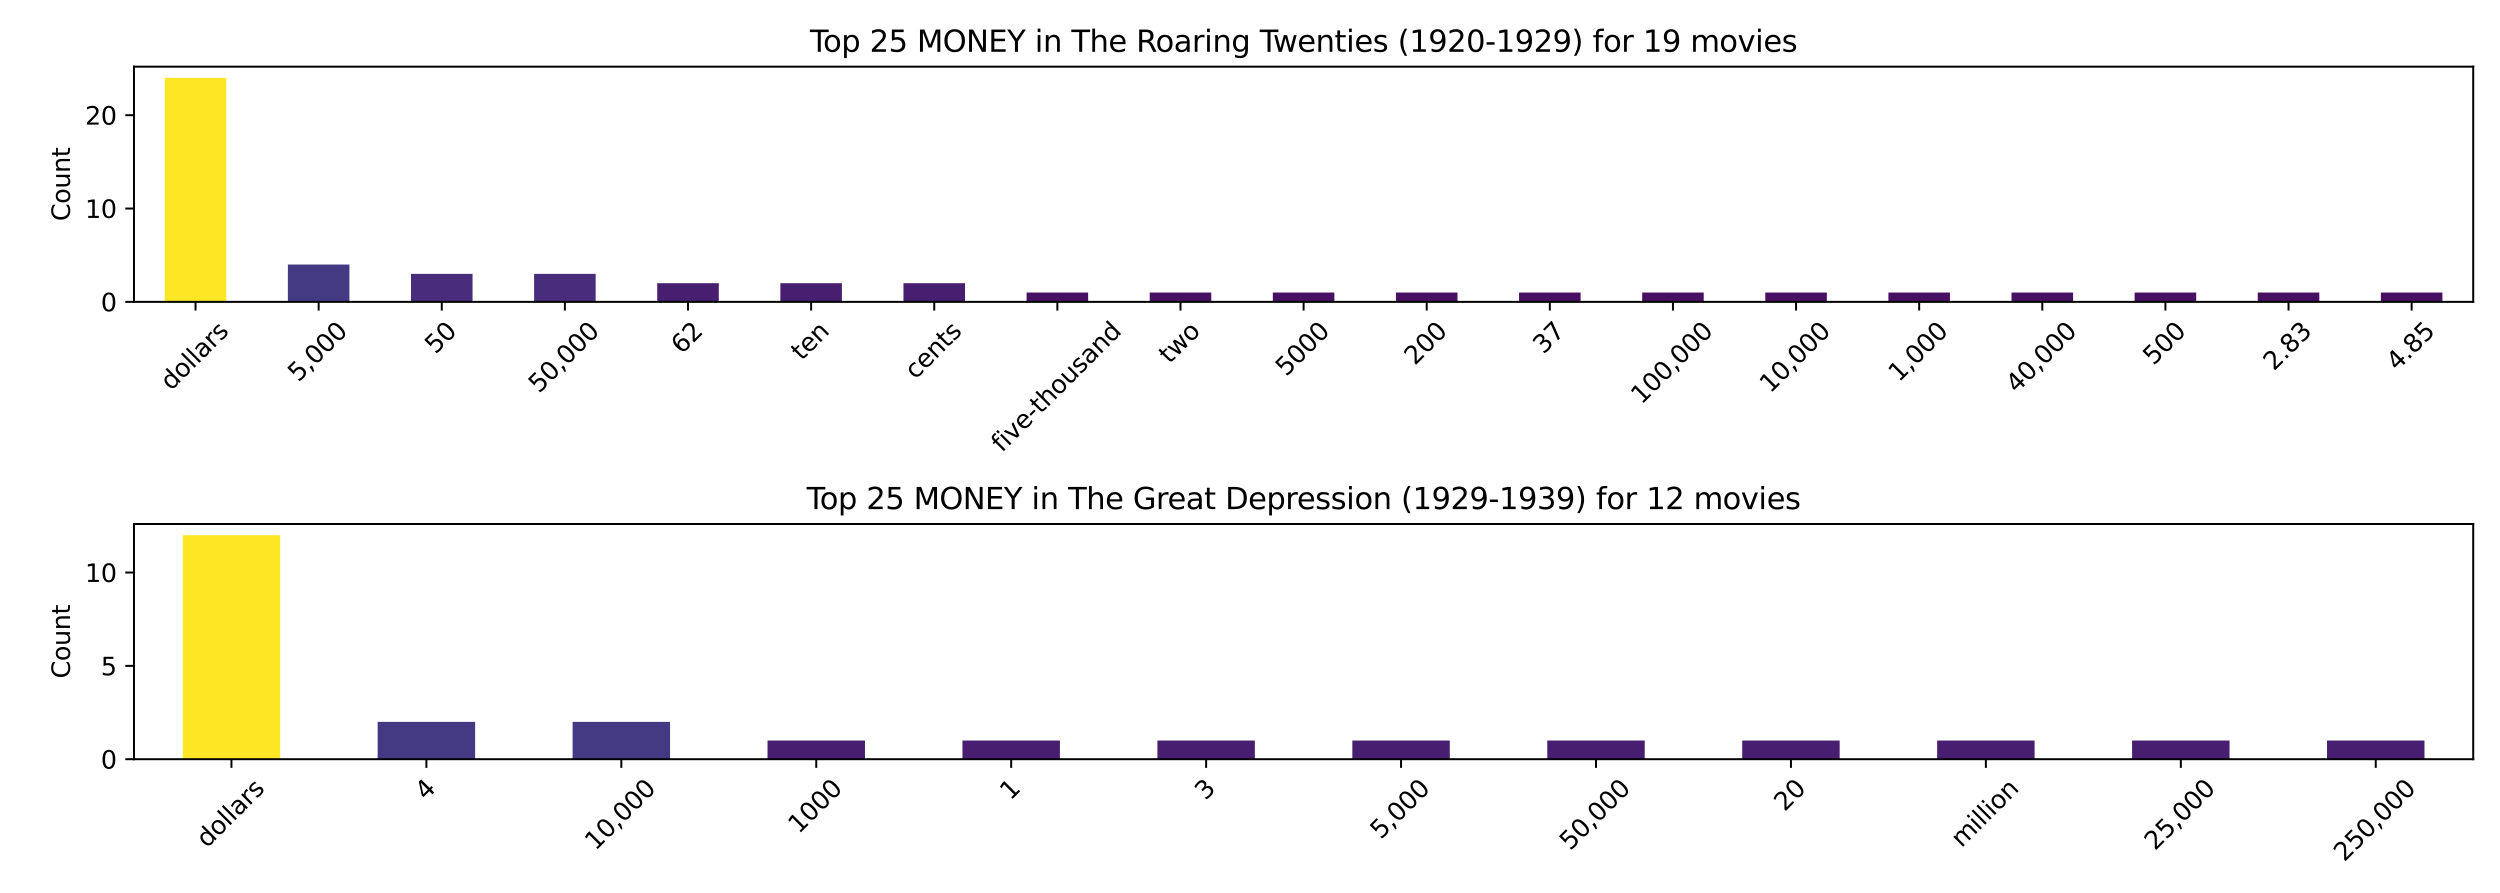 <?xml version="1.0" encoding="utf-8" standalone="no"?>
<!DOCTYPE svg PUBLIC "-//W3C//DTD SVG 1.1//EN"
  "http://www.w3.org/Graphics/SVG/1.1/DTD/svg11.dtd">
<svg xmlns:xlink="http://www.w3.org/1999/xlink" width="1008pt" height="360pt" viewBox="0 0 1008 360" xmlns="http://www.w3.org/2000/svg" version="1.1">
 <defs>
  <style type="text/css">*{stroke-linejoin: round; stroke-linecap: butt}</style>
 </defs>
 <g id="figure_1">
  <g id="patch_1">
   <path d="M 0 360 
L 1008 360 
L 1008 0 
L 0 0 
z
" style="fill: #ffffff"/>
  </g>
  <g id="axes_1">
   <g id="patch_2">
    <path d="M 54.02 121.716 
L 997.2 121.716 
L 997.2 26.88 
L 54.02 26.88 
z
" style="fill: #ffffff"/>
   </g>
   <g id="patch_3">
    <path d="M 66.43 121.716 
L 91.251 121.716 
L 91.251 31.396 
L 66.43 31.396 
z
" clip-path="url(#p1cca644eaa)" style="fill: #fde725"/>
   </g>
   <g id="patch_4">
    <path d="M 116.071 121.716 
L 140.892 121.716 
L 140.892 106.663 
L 116.071 106.663 
z
" clip-path="url(#p1cca644eaa)" style="fill: #443983"/>
   </g>
   <g id="patch_5">
    <path d="M 165.712 121.716 
L 190.533 121.716 
L 190.533 110.426 
L 165.712 110.426 
z
" clip-path="url(#p1cca644eaa)" style="fill: #472d7b"/>
   </g>
   <g id="patch_6">
    <path d="M 215.353 121.716 
L 240.174 121.716 
L 240.174 110.426 
L 215.353 110.426 
z
" clip-path="url(#p1cca644eaa)" style="fill: #472d7b"/>
   </g>
   <g id="patch_7">
    <path d="M 264.994 121.716 
L 289.815 121.716 
L 289.815 114.189 
L 264.994 114.189 
z
" clip-path="url(#p1cca644eaa)" style="fill: #481f70"/>
   </g>
   <g id="patch_8">
    <path d="M 314.636 121.716 
L 339.456 121.716 
L 339.456 114.189 
L 314.636 114.189 
z
" clip-path="url(#p1cca644eaa)" style="fill: #481f70"/>
   </g>
   <g id="patch_9">
    <path d="M 364.277 121.716 
L 389.097 121.716 
L 389.097 114.189 
L 364.277 114.189 
z
" clip-path="url(#p1cca644eaa)" style="fill: #481f70"/>
   </g>
   <g id="patch_10">
    <path d="M 413.918 121.716 
L 438.738 121.716 
L 438.738 117.953 
L 413.918 117.953 
z
" clip-path="url(#p1cca644eaa)" style="fill: #471063"/>
   </g>
   <g id="patch_11">
    <path d="M 463.559 121.716 
L 488.379 121.716 
L 488.379 117.953 
L 463.559 117.953 
z
" clip-path="url(#p1cca644eaa)" style="fill: #471063"/>
   </g>
   <g id="patch_12">
    <path d="M 513.2 121.716 
L 538.02 121.716 
L 538.02 117.953 
L 513.2 117.953 
z
" clip-path="url(#p1cca644eaa)" style="fill: #471063"/>
   </g>
   <g id="patch_13">
    <path d="M 562.841 121.716 
L 587.661 121.716 
L 587.661 117.953 
L 562.841 117.953 
z
" clip-path="url(#p1cca644eaa)" style="fill: #471063"/>
   </g>
   <g id="patch_14">
    <path d="M 612.482 121.716 
L 637.302 121.716 
L 637.302 117.953 
L 612.482 117.953 
z
" clip-path="url(#p1cca644eaa)" style="fill: #471063"/>
   </g>
   <g id="patch_15">
    <path d="M 662.123 121.716 
L 686.943 121.716 
L 686.943 117.953 
L 662.123 117.953 
z
" clip-path="url(#p1cca644eaa)" style="fill: #471063"/>
   </g>
   <g id="patch_16">
    <path d="M 711.764 121.716 
L 736.584 121.716 
L 736.584 117.953 
L 711.764 117.953 
z
" clip-path="url(#p1cca644eaa)" style="fill: #471063"/>
   </g>
   <g id="patch_17">
    <path d="M 761.405 121.716 
L 786.226 121.716 
L 786.226 117.953 
L 761.405 117.953 
z
" clip-path="url(#p1cca644eaa)" style="fill: #471063"/>
   </g>
   <g id="patch_18">
    <path d="M 811.046 121.716 
L 835.867 121.716 
L 835.867 117.953 
L 811.046 117.953 
z
" clip-path="url(#p1cca644eaa)" style="fill: #471063"/>
   </g>
   <g id="patch_19">
    <path d="M 860.687 121.716 
L 885.508 121.716 
L 885.508 117.953 
L 860.687 117.953 
z
" clip-path="url(#p1cca644eaa)" style="fill: #471063"/>
   </g>
   <g id="patch_20">
    <path d="M 910.328 121.716 
L 935.149 121.716 
L 935.149 117.953 
L 910.328 117.953 
z
" clip-path="url(#p1cca644eaa)" style="fill: #471063"/>
   </g>
   <g id="patch_21">
    <path d="M 959.969 121.716 
L 984.79 121.716 
L 984.79 117.953 
L 959.969 117.953 
z
" clip-path="url(#p1cca644eaa)" style="fill: #471063"/>
   </g>
   <g id="matplotlib.axis_1">
    <g id="xtick_1">
     <g id="line2d_1">
      <defs>
       <path id="m87bb6efc1b" d="M 0 0 
L 0 3.5 
" style="stroke: #000000; stroke-width: 0.8"/>
      </defs>
      <g>
       <use xlink:href="#m87bb6efc1b" x="78.841" y="121.716" style="stroke: #000000; stroke-width: 0.8"/>
      </g>
     </g>
     <g id="text_1">
      <!-- dollars -->
      <g transform="translate(68.958 157.757) rotate(-45) scale(0.1 -0.1)">
       <defs>
        <path id="DejaVuSans-64" d="M 2906 2969 
L 2906 4863 
L 3481 4863 
L 3481 0 
L 2906 0 
L 2906 525 
Q 2725 213 2448 61 
Q 2172 -91 1784 -91 
Q 1150 -91 751 415 
Q 353 922 353 1747 
Q 353 2572 751 3078 
Q 1150 3584 1784 3584 
Q 2172 3584 2448 3432 
Q 2725 3281 2906 2969 
z
M 947 1747 
Q 947 1113 1208 752 
Q 1469 391 1925 391 
Q 2381 391 2643 752 
Q 2906 1113 2906 1747 
Q 2906 2381 2643 2742 
Q 2381 3103 1925 3103 
Q 1469 3103 1208 2742 
Q 947 2381 947 1747 
z
" transform="scale(0.016)"/>
        <path id="DejaVuSans-6f" d="M 1959 3097 
Q 1497 3097 1228 2736 
Q 959 2375 959 1747 
Q 959 1119 1226 758 
Q 1494 397 1959 397 
Q 2419 397 2687 759 
Q 2956 1122 2956 1747 
Q 2956 2369 2687 2733 
Q 2419 3097 1959 3097 
z
M 1959 3584 
Q 2709 3584 3137 3096 
Q 3566 2609 3566 1747 
Q 3566 888 3137 398 
Q 2709 -91 1959 -91 
Q 1206 -91 779 398 
Q 353 888 353 1747 
Q 353 2609 779 3096 
Q 1206 3584 1959 3584 
z
" transform="scale(0.016)"/>
        <path id="DejaVuSans-6c" d="M 603 4863 
L 1178 4863 
L 1178 0 
L 603 0 
L 603 4863 
z
" transform="scale(0.016)"/>
        <path id="DejaVuSans-61" d="M 2194 1759 
Q 1497 1759 1228 1600 
Q 959 1441 959 1056 
Q 959 750 1161 570 
Q 1363 391 1709 391 
Q 2188 391 2477 730 
Q 2766 1069 2766 1631 
L 2766 1759 
L 2194 1759 
z
M 3341 1997 
L 3341 0 
L 2766 0 
L 2766 531 
Q 2569 213 2275 61 
Q 1981 -91 1556 -91 
Q 1019 -91 701 211 
Q 384 513 384 1019 
Q 384 1609 779 1909 
Q 1175 2209 1959 2209 
L 2766 2209 
L 2766 2266 
Q 2766 2663 2505 2880 
Q 2244 3097 1772 3097 
Q 1472 3097 1187 3025 
Q 903 2953 641 2809 
L 641 3341 
Q 956 3463 1253 3523 
Q 1550 3584 1831 3584 
Q 2591 3584 2966 3190 
Q 3341 2797 3341 1997 
z
" transform="scale(0.016)"/>
        <path id="DejaVuSans-72" d="M 2631 2963 
Q 2534 3019 2420 3045 
Q 2306 3072 2169 3072 
Q 1681 3072 1420 2755 
Q 1159 2438 1159 1844 
L 1159 0 
L 581 0 
L 581 3500 
L 1159 3500 
L 1159 2956 
Q 1341 3275 1631 3429 
Q 1922 3584 2338 3584 
Q 2397 3584 2469 3576 
Q 2541 3569 2628 3553 
L 2631 2963 
z
" transform="scale(0.016)"/>
        <path id="DejaVuSans-73" d="M 2834 3397 
L 2834 2853 
Q 2591 2978 2328 3040 
Q 2066 3103 1784 3103 
Q 1356 3103 1142 2972 
Q 928 2841 928 2578 
Q 928 2378 1081 2264 
Q 1234 2150 1697 2047 
L 1894 2003 
Q 2506 1872 2764 1633 
Q 3022 1394 3022 966 
Q 3022 478 2636 193 
Q 2250 -91 1575 -91 
Q 1294 -91 989 -36 
Q 684 19 347 128 
L 347 722 
Q 666 556 975 473 
Q 1284 391 1588 391 
Q 1994 391 2212 530 
Q 2431 669 2431 922 
Q 2431 1156 2273 1281 
Q 2116 1406 1581 1522 
L 1381 1569 
Q 847 1681 609 1914 
Q 372 2147 372 2553 
Q 372 3047 722 3315 
Q 1072 3584 1716 3584 
Q 2034 3584 2315 3537 
Q 2597 3491 2834 3397 
z
" transform="scale(0.016)"/>
       </defs>
       <use xlink:href="#DejaVuSans-64"/>
       <use xlink:href="#DejaVuSans-6f" x="63.477"/>
       <use xlink:href="#DejaVuSans-6c" x="124.658"/>
       <use xlink:href="#DejaVuSans-6c" x="152.441"/>
       <use xlink:href="#DejaVuSans-61" x="180.225"/>
       <use xlink:href="#DejaVuSans-72" x="241.504"/>
       <use xlink:href="#DejaVuSans-73" x="282.617"/>
      </g>
     </g>
    </g>
    <g id="xtick_2">
     <g id="line2d_2">
      <g>
       <use xlink:href="#m87bb6efc1b" x="128.482" y="121.716" style="stroke: #000000; stroke-width: 0.8"/>
      </g>
     </g>
     <g id="text_2">
      <!-- 5,000 -->
      <g transform="translate(120.311 154.332) rotate(-45) scale(0.1 -0.1)">
       <defs>
        <path id="DejaVuSans-35" d="M 691 4666 
L 3169 4666 
L 3169 4134 
L 1269 4134 
L 1269 2991 
Q 1406 3038 1543 3061 
Q 1681 3084 1819 3084 
Q 2600 3084 3056 2656 
Q 3513 2228 3513 1497 
Q 3513 744 3044 326 
Q 2575 -91 1722 -91 
Q 1428 -91 1123 -41 
Q 819 9 494 109 
L 494 744 
Q 775 591 1075 516 
Q 1375 441 1709 441 
Q 2250 441 2565 725 
Q 2881 1009 2881 1497 
Q 2881 1984 2565 2268 
Q 2250 2553 1709 2553 
Q 1456 2553 1204 2497 
Q 953 2441 691 2322 
L 691 4666 
z
" transform="scale(0.016)"/>
        <path id="DejaVuSans-2c" d="M 750 794 
L 1409 794 
L 1409 256 
L 897 -744 
L 494 -744 
L 750 256 
L 750 794 
z
" transform="scale(0.016)"/>
        <path id="DejaVuSans-30" d="M 2034 4250 
Q 1547 4250 1301 3770 
Q 1056 3291 1056 2328 
Q 1056 1369 1301 889 
Q 1547 409 2034 409 
Q 2525 409 2770 889 
Q 3016 1369 3016 2328 
Q 3016 3291 2770 3770 
Q 2525 4250 2034 4250 
z
M 2034 4750 
Q 2819 4750 3233 4129 
Q 3647 3509 3647 2328 
Q 3647 1150 3233 529 
Q 2819 -91 2034 -91 
Q 1250 -91 836 529 
Q 422 1150 422 2328 
Q 422 3509 836 4129 
Q 1250 4750 2034 4750 
z
" transform="scale(0.016)"/>
       </defs>
       <use xlink:href="#DejaVuSans-35"/>
       <use xlink:href="#DejaVuSans-2c" x="63.623"/>
       <use xlink:href="#DejaVuSans-30" x="95.41"/>
       <use xlink:href="#DejaVuSans-30" x="159.033"/>
       <use xlink:href="#DejaVuSans-30" x="222.656"/>
      </g>
     </g>
    </g>
    <g id="xtick_3">
     <g id="line2d_3">
      <g>
       <use xlink:href="#m87bb6efc1b" x="178.123" y="121.716" style="stroke: #000000; stroke-width: 0.8"/>
      </g>
     </g>
     <g id="text_3">
      <!-- 50 -->
      <g transform="translate(175.575 143.087) rotate(-45) scale(0.1 -0.1)">
       <use xlink:href="#DejaVuSans-35"/>
       <use xlink:href="#DejaVuSans-30" x="63.623"/>
      </g>
     </g>
    </g>
    <g id="xtick_4">
     <g id="line2d_4">
      <g>
       <use xlink:href="#m87bb6efc1b" x="227.764" y="121.716" style="stroke: #000000; stroke-width: 0.8"/>
      </g>
     </g>
     <g id="text_4">
      <!-- 50,000 -->
      <g transform="translate(217.344 158.831) rotate(-45) scale(0.1 -0.1)">
       <use xlink:href="#DejaVuSans-35"/>
       <use xlink:href="#DejaVuSans-30" x="63.623"/>
       <use xlink:href="#DejaVuSans-2c" x="127.246"/>
       <use xlink:href="#DejaVuSans-30" x="159.033"/>
       <use xlink:href="#DejaVuSans-30" x="222.656"/>
       <use xlink:href="#DejaVuSans-30" x="286.279"/>
      </g>
     </g>
    </g>
    <g id="xtick_5">
     <g id="line2d_5">
      <g>
       <use xlink:href="#m87bb6efc1b" x="277.405" y="121.716" style="stroke: #000000; stroke-width: 0.8"/>
      </g>
     </g>
     <g id="text_5">
      <!-- 62 -->
      <g transform="translate(274.857 143.087) rotate(-45) scale(0.1 -0.1)">
       <defs>
        <path id="DejaVuSans-36" d="M 2113 2584 
Q 1688 2584 1439 2293 
Q 1191 2003 1191 1497 
Q 1191 994 1439 701 
Q 1688 409 2113 409 
Q 2538 409 2786 701 
Q 3034 994 3034 1497 
Q 3034 2003 2786 2293 
Q 2538 2584 2113 2584 
z
M 3366 4563 
L 3366 3988 
Q 3128 4100 2886 4159 
Q 2644 4219 2406 4219 
Q 1781 4219 1451 3797 
Q 1122 3375 1075 2522 
Q 1259 2794 1537 2939 
Q 1816 3084 2150 3084 
Q 2853 3084 3261 2657 
Q 3669 2231 3669 1497 
Q 3669 778 3244 343 
Q 2819 -91 2113 -91 
Q 1303 -91 875 529 
Q 447 1150 447 2328 
Q 447 3434 972 4092 
Q 1497 4750 2381 4750 
Q 2619 4750 2861 4703 
Q 3103 4656 3366 4563 
z
" transform="scale(0.016)"/>
        <path id="DejaVuSans-32" d="M 1228 531 
L 3431 531 
L 3431 0 
L 469 0 
L 469 531 
Q 828 903 1448 1529 
Q 2069 2156 2228 2338 
Q 2531 2678 2651 2914 
Q 2772 3150 2772 3378 
Q 2772 3750 2511 3984 
Q 2250 4219 1831 4219 
Q 1534 4219 1204 4116 
Q 875 4013 500 3803 
L 500 4441 
Q 881 4594 1212 4672 
Q 1544 4750 1819 4750 
Q 2544 4750 2975 4387 
Q 3406 4025 3406 3419 
Q 3406 3131 3298 2873 
Q 3191 2616 2906 2266 
Q 2828 2175 2409 1742 
Q 1991 1309 1228 531 
z
" transform="scale(0.016)"/>
       </defs>
       <use xlink:href="#DejaVuSans-36"/>
       <use xlink:href="#DejaVuSans-32" x="63.623"/>
      </g>
     </g>
    </g>
    <g id="xtick_6">
     <g id="line2d_6">
      <g>
       <use xlink:href="#m87bb6efc1b" x="327.046" y="121.716" style="stroke: #000000; stroke-width: 0.8"/>
      </g>
     </g>
     <g id="text_6">
      <!-- ten -->
      <g transform="translate(323.195 145.693) rotate(-45) scale(0.1 -0.1)">
       <defs>
        <path id="DejaVuSans-74" d="M 1172 4494 
L 1172 3500 
L 2356 3500 
L 2356 3053 
L 1172 3053 
L 1172 1153 
Q 1172 725 1289 603 
Q 1406 481 1766 481 
L 2356 481 
L 2356 0 
L 1766 0 
Q 1100 0 847 248 
Q 594 497 594 1153 
L 594 3053 
L 172 3053 
L 172 3500 
L 594 3500 
L 594 4494 
L 1172 4494 
z
" transform="scale(0.016)"/>
        <path id="DejaVuSans-65" d="M 3597 1894 
L 3597 1613 
L 953 1613 
Q 991 1019 1311 708 
Q 1631 397 2203 397 
Q 2534 397 2845 478 
Q 3156 559 3463 722 
L 3463 178 
Q 3153 47 2828 -22 
Q 2503 -91 2169 -91 
Q 1331 -91 842 396 
Q 353 884 353 1716 
Q 353 2575 817 3079 
Q 1281 3584 2069 3584 
Q 2775 3584 3186 3129 
Q 3597 2675 3597 1894 
z
M 3022 2063 
Q 3016 2534 2758 2815 
Q 2500 3097 2075 3097 
Q 1594 3097 1305 2825 
Q 1016 2553 972 2059 
L 3022 2063 
z
" transform="scale(0.016)"/>
        <path id="DejaVuSans-6e" d="M 3513 2113 
L 3513 0 
L 2938 0 
L 2938 2094 
Q 2938 2591 2744 2837 
Q 2550 3084 2163 3084 
Q 1697 3084 1428 2787 
Q 1159 2491 1159 1978 
L 1159 0 
L 581 0 
L 581 3500 
L 1159 3500 
L 1159 2956 
Q 1366 3272 1645 3428 
Q 1925 3584 2291 3584 
Q 2894 3584 3203 3211 
Q 3513 2838 3513 2113 
z
" transform="scale(0.016)"/>
       </defs>
       <use xlink:href="#DejaVuSans-74"/>
       <use xlink:href="#DejaVuSans-65" x="39.209"/>
       <use xlink:href="#DejaVuSans-6e" x="100.732"/>
      </g>
     </g>
    </g>
    <g id="xtick_7">
     <g id="line2d_7">
      <g>
       <use xlink:href="#m87bb6efc1b" x="376.687" y="121.716" style="stroke: #000000; stroke-width: 0.8"/>
      </g>
     </g>
     <g id="text_7">
      <!-- cents -->
      <g transform="translate(369.05 153.265) rotate(-45) scale(0.1 -0.1)">
       <defs>
        <path id="DejaVuSans-63" d="M 3122 3366 
L 3122 2828 
Q 2878 2963 2633 3030 
Q 2388 3097 2138 3097 
Q 1578 3097 1268 2742 
Q 959 2388 959 1747 
Q 959 1106 1268 751 
Q 1578 397 2138 397 
Q 2388 397 2633 464 
Q 2878 531 3122 666 
L 3122 134 
Q 2881 22 2623 -34 
Q 2366 -91 2075 -91 
Q 1284 -91 818 406 
Q 353 903 353 1747 
Q 353 2603 823 3093 
Q 1294 3584 2113 3584 
Q 2378 3584 2631 3529 
Q 2884 3475 3122 3366 
z
" transform="scale(0.016)"/>
       </defs>
       <use xlink:href="#DejaVuSans-63"/>
       <use xlink:href="#DejaVuSans-65" x="54.98"/>
       <use xlink:href="#DejaVuSans-6e" x="116.504"/>
       <use xlink:href="#DejaVuSans-74" x="179.883"/>
       <use xlink:href="#DejaVuSans-73" x="219.092"/>
      </g>
     </g>
    </g>
    <g id="xtick_8">
     <g id="line2d_8">
      <g>
       <use xlink:href="#m87bb6efc1b" x="426.328" y="121.716" style="stroke: #000000; stroke-width: 0.8"/>
      </g>
     </g>
     <g id="text_8">
      <!-- five-thousand -->
      <g transform="translate(403.984 182.678) rotate(-45) scale(0.1 -0.1)">
       <defs>
        <path id="DejaVuSans-66" d="M 2375 4863 
L 2375 4384 
L 1825 4384 
Q 1516 4384 1395 4259 
Q 1275 4134 1275 3809 
L 1275 3500 
L 2222 3500 
L 2222 3053 
L 1275 3053 
L 1275 0 
L 697 0 
L 697 3053 
L 147 3053 
L 147 3500 
L 697 3500 
L 697 3744 
Q 697 4328 969 4595 
Q 1241 4863 1831 4863 
L 2375 4863 
z
" transform="scale(0.016)"/>
        <path id="DejaVuSans-69" d="M 603 3500 
L 1178 3500 
L 1178 0 
L 603 0 
L 603 3500 
z
M 603 4863 
L 1178 4863 
L 1178 4134 
L 603 4134 
L 603 4863 
z
" transform="scale(0.016)"/>
        <path id="DejaVuSans-76" d="M 191 3500 
L 800 3500 
L 1894 563 
L 2988 3500 
L 3597 3500 
L 2284 0 
L 1503 0 
L 191 3500 
z
" transform="scale(0.016)"/>
        <path id="DejaVuSans-2d" d="M 313 2009 
L 1997 2009 
L 1997 1497 
L 313 1497 
L 313 2009 
z
" transform="scale(0.016)"/>
        <path id="DejaVuSans-68" d="M 3513 2113 
L 3513 0 
L 2938 0 
L 2938 2094 
Q 2938 2591 2744 2837 
Q 2550 3084 2163 3084 
Q 1697 3084 1428 2787 
Q 1159 2491 1159 1978 
L 1159 0 
L 581 0 
L 581 4863 
L 1159 4863 
L 1159 2956 
Q 1366 3272 1645 3428 
Q 1925 3584 2291 3584 
Q 2894 3584 3203 3211 
Q 3513 2838 3513 2113 
z
" transform="scale(0.016)"/>
        <path id="DejaVuSans-75" d="M 544 1381 
L 544 3500 
L 1119 3500 
L 1119 1403 
Q 1119 906 1312 657 
Q 1506 409 1894 409 
Q 2359 409 2629 706 
Q 2900 1003 2900 1516 
L 2900 3500 
L 3475 3500 
L 3475 0 
L 2900 0 
L 2900 538 
Q 2691 219 2414 64 
Q 2138 -91 1772 -91 
Q 1169 -91 856 284 
Q 544 659 544 1381 
z
M 1991 3584 
L 1991 3584 
z
" transform="scale(0.016)"/>
       </defs>
       <use xlink:href="#DejaVuSans-66"/>
       <use xlink:href="#DejaVuSans-69" x="35.205"/>
       <use xlink:href="#DejaVuSans-76" x="62.988"/>
       <use xlink:href="#DejaVuSans-65" x="122.168"/>
       <use xlink:href="#DejaVuSans-2d" x="183.691"/>
       <use xlink:href="#DejaVuSans-74" x="219.775"/>
       <use xlink:href="#DejaVuSans-68" x="258.984"/>
       <use xlink:href="#DejaVuSans-6f" x="322.363"/>
       <use xlink:href="#DejaVuSans-75" x="383.545"/>
       <use xlink:href="#DejaVuSans-73" x="446.924"/>
       <use xlink:href="#DejaVuSans-61" x="499.023"/>
       <use xlink:href="#DejaVuSans-6e" x="560.303"/>
       <use xlink:href="#DejaVuSans-64" x="623.682"/>
      </g>
     </g>
    </g>
    <g id="xtick_9">
     <g id="line2d_9">
      <g>
       <use xlink:href="#m87bb6efc1b" x="475.969" y="121.716" style="stroke: #000000; stroke-width: 0.8"/>
      </g>
     </g>
     <g id="text_9">
      <!-- two -->
      <g transform="translate(471.479 146.97) rotate(-45) scale(0.1 -0.1)">
       <defs>
        <path id="DejaVuSans-77" d="M 269 3500 
L 844 3500 
L 1563 769 
L 2278 3500 
L 2956 3500 
L 3675 769 
L 4391 3500 
L 4966 3500 
L 4050 0 
L 3372 0 
L 2619 2869 
L 1863 0 
L 1184 0 
L 269 3500 
z
" transform="scale(0.016)"/>
       </defs>
       <use xlink:href="#DejaVuSans-74"/>
       <use xlink:href="#DejaVuSans-77" x="39.209"/>
       <use xlink:href="#DejaVuSans-6f" x="120.996"/>
      </g>
     </g>
    </g>
    <g id="xtick_10">
     <g id="line2d_10">
      <g>
       <use xlink:href="#m87bb6efc1b" x="525.61" y="121.716" style="stroke: #000000; stroke-width: 0.8"/>
      </g>
     </g>
     <g id="text_10">
      <!-- 5000 -->
      <g transform="translate(518.563 152.085) rotate(-45) scale(0.1 -0.1)">
       <use xlink:href="#DejaVuSans-35"/>
       <use xlink:href="#DejaVuSans-30" x="63.623"/>
       <use xlink:href="#DejaVuSans-30" x="127.246"/>
       <use xlink:href="#DejaVuSans-30" x="190.869"/>
      </g>
     </g>
    </g>
    <g id="xtick_11">
     <g id="line2d_11">
      <g>
       <use xlink:href="#m87bb6efc1b" x="575.251" y="121.716" style="stroke: #000000; stroke-width: 0.8"/>
      </g>
     </g>
     <g id="text_11">
      <!-- 200 -->
      <g transform="translate(570.454 147.586) rotate(-45) scale(0.1 -0.1)">
       <use xlink:href="#DejaVuSans-32"/>
       <use xlink:href="#DejaVuSans-30" x="63.623"/>
       <use xlink:href="#DejaVuSans-30" x="127.246"/>
      </g>
     </g>
    </g>
    <g id="xtick_12">
     <g id="line2d_12">
      <g>
       <use xlink:href="#m87bb6efc1b" x="624.892" y="121.716" style="stroke: #000000; stroke-width: 0.8"/>
      </g>
     </g>
     <g id="text_12">
      <!-- 37 -->
      <g transform="translate(622.344 143.087) rotate(-45) scale(0.1 -0.1)">
       <defs>
        <path id="DejaVuSans-33" d="M 2597 2516 
Q 3050 2419 3304 2112 
Q 3559 1806 3559 1356 
Q 3559 666 3084 287 
Q 2609 -91 1734 -91 
Q 1441 -91 1130 -33 
Q 819 25 488 141 
L 488 750 
Q 750 597 1062 519 
Q 1375 441 1716 441 
Q 2309 441 2620 675 
Q 2931 909 2931 1356 
Q 2931 1769 2642 2001 
Q 2353 2234 1838 2234 
L 1294 2234 
L 1294 2753 
L 1863 2753 
Q 2328 2753 2575 2939 
Q 2822 3125 2822 3475 
Q 2822 3834 2567 4026 
Q 2313 4219 1838 4219 
Q 1578 4219 1281 4162 
Q 984 4106 628 3988 
L 628 4550 
Q 988 4650 1302 4700 
Q 1616 4750 1894 4750 
Q 2613 4750 3031 4423 
Q 3450 4097 3450 3541 
Q 3450 3153 3228 2886 
Q 3006 2619 2597 2516 
z
" transform="scale(0.016)"/>
        <path id="DejaVuSans-37" d="M 525 4666 
L 3525 4666 
L 3525 4397 
L 1831 0 
L 1172 0 
L 2766 4134 
L 525 4134 
L 525 4666 
z
" transform="scale(0.016)"/>
       </defs>
       <use xlink:href="#DejaVuSans-33"/>
       <use xlink:href="#DejaVuSans-37" x="63.623"/>
      </g>
     </g>
    </g>
    <g id="xtick_13">
     <g id="line2d_13">
      <g>
       <use xlink:href="#m87bb6efc1b" x="674.533" y="121.716" style="stroke: #000000; stroke-width: 0.8"/>
      </g>
     </g>
     <g id="text_13">
      <!-- 100,000 -->
      <g transform="translate(661.864 163.33) rotate(-45) scale(0.1 -0.1)">
       <defs>
        <path id="DejaVuSans-31" d="M 794 531 
L 1825 531 
L 1825 4091 
L 703 3866 
L 703 4441 
L 1819 4666 
L 2450 4666 
L 2450 531 
L 3481 531 
L 3481 0 
L 794 0 
L 794 531 
z
" transform="scale(0.016)"/>
       </defs>
       <use xlink:href="#DejaVuSans-31"/>
       <use xlink:href="#DejaVuSans-30" x="63.623"/>
       <use xlink:href="#DejaVuSans-30" x="127.246"/>
       <use xlink:href="#DejaVuSans-2c" x="190.869"/>
       <use xlink:href="#DejaVuSans-30" x="222.656"/>
       <use xlink:href="#DejaVuSans-30" x="286.279"/>
       <use xlink:href="#DejaVuSans-30" x="349.902"/>
      </g>
     </g>
    </g>
    <g id="xtick_14">
     <g id="line2d_14">
      <g>
       <use xlink:href="#m87bb6efc1b" x="724.174" y="121.716" style="stroke: #000000; stroke-width: 0.8"/>
      </g>
     </g>
     <g id="text_14">
      <!-- 10,000 -->
      <g transform="translate(713.754 158.831) rotate(-45) scale(0.1 -0.1)">
       <use xlink:href="#DejaVuSans-31"/>
       <use xlink:href="#DejaVuSans-30" x="63.623"/>
       <use xlink:href="#DejaVuSans-2c" x="127.246"/>
       <use xlink:href="#DejaVuSans-30" x="159.033"/>
       <use xlink:href="#DejaVuSans-30" x="222.656"/>
       <use xlink:href="#DejaVuSans-30" x="286.279"/>
      </g>
     </g>
    </g>
    <g id="xtick_15">
     <g id="line2d_15">
      <g>
       <use xlink:href="#m87bb6efc1b" x="773.815" y="121.716" style="stroke: #000000; stroke-width: 0.8"/>
      </g>
     </g>
     <g id="text_15">
      <!-- 1,000 -->
      <g transform="translate(765.645 154.332) rotate(-45) scale(0.1 -0.1)">
       <use xlink:href="#DejaVuSans-31"/>
       <use xlink:href="#DejaVuSans-2c" x="63.623"/>
       <use xlink:href="#DejaVuSans-30" x="95.41"/>
       <use xlink:href="#DejaVuSans-30" x="159.033"/>
       <use xlink:href="#DejaVuSans-30" x="222.656"/>
      </g>
     </g>
    </g>
    <g id="xtick_16">
     <g id="line2d_16">
      <g>
       <use xlink:href="#m87bb6efc1b" x="823.456" y="121.716" style="stroke: #000000; stroke-width: 0.8"/>
      </g>
     </g>
     <g id="text_16">
      <!-- 40,000 -->
      <g transform="translate(813.036 158.831) rotate(-45) scale(0.1 -0.1)">
       <defs>
        <path id="DejaVuSans-34" d="M 2419 4116 
L 825 1625 
L 2419 1625 
L 2419 4116 
z
M 2253 4666 
L 3047 4666 
L 3047 1625 
L 3713 1625 
L 3713 1100 
L 3047 1100 
L 3047 0 
L 2419 0 
L 2419 1100 
L 313 1100 
L 313 1709 
L 2253 4666 
z
" transform="scale(0.016)"/>
       </defs>
       <use xlink:href="#DejaVuSans-34"/>
       <use xlink:href="#DejaVuSans-30" x="63.623"/>
       <use xlink:href="#DejaVuSans-2c" x="127.246"/>
       <use xlink:href="#DejaVuSans-30" x="159.033"/>
       <use xlink:href="#DejaVuSans-30" x="222.656"/>
       <use xlink:href="#DejaVuSans-30" x="286.279"/>
      </g>
     </g>
    </g>
    <g id="xtick_17">
     <g id="line2d_17">
      <g>
       <use xlink:href="#m87bb6efc1b" x="873.097" y="121.716" style="stroke: #000000; stroke-width: 0.8"/>
      </g>
     </g>
     <g id="text_17">
      <!-- 500 -->
      <g transform="translate(868.3 147.586) rotate(-45) scale(0.1 -0.1)">
       <use xlink:href="#DejaVuSans-35"/>
       <use xlink:href="#DejaVuSans-30" x="63.623"/>
       <use xlink:href="#DejaVuSans-30" x="127.246"/>
      </g>
     </g>
    </g>
    <g id="xtick_18">
     <g id="line2d_18">
      <g>
       <use xlink:href="#m87bb6efc1b" x="922.738" y="121.716" style="stroke: #000000; stroke-width: 0.8"/>
      </g>
     </g>
     <g id="text_18">
      <!-- 2.83 -->
      <g transform="translate(916.818 149.833) rotate(-45) scale(0.1 -0.1)">
       <defs>
        <path id="DejaVuSans-2e" d="M 684 794 
L 1344 794 
L 1344 0 
L 684 0 
L 684 794 
z
" transform="scale(0.016)"/>
        <path id="DejaVuSans-38" d="M 2034 2216 
Q 1584 2216 1326 1975 
Q 1069 1734 1069 1313 
Q 1069 891 1326 650 
Q 1584 409 2034 409 
Q 2484 409 2743 651 
Q 3003 894 3003 1313 
Q 3003 1734 2745 1975 
Q 2488 2216 2034 2216 
z
M 1403 2484 
Q 997 2584 770 2862 
Q 544 3141 544 3541 
Q 544 4100 942 4425 
Q 1341 4750 2034 4750 
Q 2731 4750 3128 4425 
Q 3525 4100 3525 3541 
Q 3525 3141 3298 2862 
Q 3072 2584 2669 2484 
Q 3125 2378 3379 2068 
Q 3634 1759 3634 1313 
Q 3634 634 3220 271 
Q 2806 -91 2034 -91 
Q 1263 -91 848 271 
Q 434 634 434 1313 
Q 434 1759 690 2068 
Q 947 2378 1403 2484 
z
M 1172 3481 
Q 1172 3119 1398 2916 
Q 1625 2713 2034 2713 
Q 2441 2713 2670 2916 
Q 2900 3119 2900 3481 
Q 2900 3844 2670 4047 
Q 2441 4250 2034 4250 
Q 1625 4250 1398 4047 
Q 1172 3844 1172 3481 
z
" transform="scale(0.016)"/>
       </defs>
       <use xlink:href="#DejaVuSans-32"/>
       <use xlink:href="#DejaVuSans-2e" x="63.623"/>
       <use xlink:href="#DejaVuSans-38" x="95.41"/>
       <use xlink:href="#DejaVuSans-33" x="159.033"/>
      </g>
     </g>
    </g>
    <g id="xtick_19">
     <g id="line2d_19">
      <g>
       <use xlink:href="#m87bb6efc1b" x="972.379" y="121.716" style="stroke: #000000; stroke-width: 0.8"/>
      </g>
     </g>
     <g id="text_19">
      <!-- 4.85 -->
      <g transform="translate(966.459 149.833) rotate(-45) scale(0.1 -0.1)">
       <use xlink:href="#DejaVuSans-34"/>
       <use xlink:href="#DejaVuSans-2e" x="63.623"/>
       <use xlink:href="#DejaVuSans-38" x="95.41"/>
       <use xlink:href="#DejaVuSans-35" x="159.033"/>
      </g>
     </g>
    </g>
   </g>
   <g id="matplotlib.axis_2">
    <g id="ytick_1">
     <g id="line2d_20">
      <defs>
       <path id="mf4fc23663a" d="M 0 0 
L -3.5 0 
" style="stroke: #000000; stroke-width: 0.8"/>
      </defs>
      <g>
       <use xlink:href="#mf4fc23663a" x="54.02" y="121.716" style="stroke: #000000; stroke-width: 0.8"/>
      </g>
     </g>
     <g id="text_20">
      <!-- 0 -->
      <g transform="translate(40.657 125.515) scale(0.1 -0.1)">
       <use xlink:href="#DejaVuSans-30"/>
      </g>
     </g>
    </g>
    <g id="ytick_2">
     <g id="line2d_21">
      <g>
       <use xlink:href="#mf4fc23663a" x="54.02" y="84.083" style="stroke: #000000; stroke-width: 0.8"/>
      </g>
     </g>
     <g id="text_21">
      <!-- 10 -->
      <g transform="translate(34.295 87.882) scale(0.1 -0.1)">
       <use xlink:href="#DejaVuSans-31"/>
       <use xlink:href="#DejaVuSans-30" x="63.623"/>
      </g>
     </g>
    </g>
    <g id="ytick_3">
     <g id="line2d_22">
      <g>
       <use xlink:href="#mf4fc23663a" x="54.02" y="46.449" style="stroke: #000000; stroke-width: 0.8"/>
      </g>
     </g>
     <g id="text_22">
      <!-- 20 -->
      <g transform="translate(34.295 50.249) scale(0.1 -0.1)">
       <use xlink:href="#DejaVuSans-32"/>
       <use xlink:href="#DejaVuSans-30" x="63.623"/>
      </g>
     </g>
    </g>
    <g id="text_23">
     <!-- Count -->
     <g transform="translate(28.215 89.146) rotate(-90) scale(0.1 -0.1)">
      <defs>
       <path id="DejaVuSans-43" d="M 4122 4306 
L 4122 3641 
Q 3803 3938 3442 4084 
Q 3081 4231 2675 4231 
Q 1875 4231 1450 3742 
Q 1025 3253 1025 2328 
Q 1025 1406 1450 917 
Q 1875 428 2675 428 
Q 3081 428 3442 575 
Q 3803 722 4122 1019 
L 4122 359 
Q 3791 134 3420 21 
Q 3050 -91 2638 -91 
Q 1578 -91 968 557 
Q 359 1206 359 2328 
Q 359 3453 968 4101 
Q 1578 4750 2638 4750 
Q 3056 4750 3426 4639 
Q 3797 4528 4122 4306 
z
" transform="scale(0.016)"/>
      </defs>
      <use xlink:href="#DejaVuSans-43"/>
      <use xlink:href="#DejaVuSans-6f" x="69.824"/>
      <use xlink:href="#DejaVuSans-75" x="131.006"/>
      <use xlink:href="#DejaVuSans-6e" x="194.385"/>
      <use xlink:href="#DejaVuSans-74" x="257.764"/>
     </g>
    </g>
   </g>
   <g id="patch_22">
    <path d="M 54.02 121.716 
L 54.02 26.88 
" style="fill: none; stroke: #000000; stroke-width: 0.8; stroke-linejoin: miter; stroke-linecap: square"/>
   </g>
   <g id="patch_23">
    <path d="M 997.2 121.716 
L 997.2 26.88 
" style="fill: none; stroke: #000000; stroke-width: 0.8; stroke-linejoin: miter; stroke-linecap: square"/>
   </g>
   <g id="patch_24">
    <path d="M 54.02 121.716 
L 997.2 121.716 
" style="fill: none; stroke: #000000; stroke-width: 0.8; stroke-linejoin: miter; stroke-linecap: square"/>
   </g>
   <g id="patch_25">
    <path d="M 54.02 26.88 
L 997.2 26.88 
" style="fill: none; stroke: #000000; stroke-width: 0.8; stroke-linejoin: miter; stroke-linecap: square"/>
   </g>
   <g id="text_24">
    <!-- Top 25 MONEY in The Roaring Twenties (1920-1929) for 19 movies -->
    <g transform="translate(326.581 20.88) scale(0.12 -0.12)">
     <defs>
      <path id="DejaVuSans-54" d="M -19 4666 
L 3928 4666 
L 3928 4134 
L 2272 4134 
L 2272 0 
L 1638 0 
L 1638 4134 
L -19 4134 
L -19 4666 
z
" transform="scale(0.016)"/>
      <path id="DejaVuSans-70" d="M 1159 525 
L 1159 -1331 
L 581 -1331 
L 581 3500 
L 1159 3500 
L 1159 2969 
Q 1341 3281 1617 3432 
Q 1894 3584 2278 3584 
Q 2916 3584 3314 3078 
Q 3713 2572 3713 1747 
Q 3713 922 3314 415 
Q 2916 -91 2278 -91 
Q 1894 -91 1617 61 
Q 1341 213 1159 525 
z
M 3116 1747 
Q 3116 2381 2855 2742 
Q 2594 3103 2138 3103 
Q 1681 3103 1420 2742 
Q 1159 2381 1159 1747 
Q 1159 1113 1420 752 
Q 1681 391 2138 391 
Q 2594 391 2855 752 
Q 3116 1113 3116 1747 
z
" transform="scale(0.016)"/>
      <path id="DejaVuSans-20" transform="scale(0.016)"/>
      <path id="DejaVuSans-4d" d="M 628 4666 
L 1569 4666 
L 2759 1491 
L 3956 4666 
L 4897 4666 
L 4897 0 
L 4281 0 
L 4281 4097 
L 3078 897 
L 2444 897 
L 1241 4097 
L 1241 0 
L 628 0 
L 628 4666 
z
" transform="scale(0.016)"/>
      <path id="DejaVuSans-4f" d="M 2522 4238 
Q 1834 4238 1429 3725 
Q 1025 3213 1025 2328 
Q 1025 1447 1429 934 
Q 1834 422 2522 422 
Q 3209 422 3611 934 
Q 4013 1447 4013 2328 
Q 4013 3213 3611 3725 
Q 3209 4238 2522 4238 
z
M 2522 4750 
Q 3503 4750 4090 4092 
Q 4678 3434 4678 2328 
Q 4678 1225 4090 567 
Q 3503 -91 2522 -91 
Q 1538 -91 948 565 
Q 359 1222 359 2328 
Q 359 3434 948 4092 
Q 1538 4750 2522 4750 
z
" transform="scale(0.016)"/>
      <path id="DejaVuSans-4e" d="M 628 4666 
L 1478 4666 
L 3547 763 
L 3547 4666 
L 4159 4666 
L 4159 0 
L 3309 0 
L 1241 3903 
L 1241 0 
L 628 0 
L 628 4666 
z
" transform="scale(0.016)"/>
      <path id="DejaVuSans-45" d="M 628 4666 
L 3578 4666 
L 3578 4134 
L 1259 4134 
L 1259 2753 
L 3481 2753 
L 3481 2222 
L 1259 2222 
L 1259 531 
L 3634 531 
L 3634 0 
L 628 0 
L 628 4666 
z
" transform="scale(0.016)"/>
      <path id="DejaVuSans-59" d="M -13 4666 
L 666 4666 
L 1959 2747 
L 3244 4666 
L 3922 4666 
L 2272 2222 
L 2272 0 
L 1638 0 
L 1638 2222 
L -13 4666 
z
" transform="scale(0.016)"/>
      <path id="DejaVuSans-52" d="M 2841 2188 
Q 3044 2119 3236 1894 
Q 3428 1669 3622 1275 
L 4263 0 
L 3584 0 
L 2988 1197 
Q 2756 1666 2539 1819 
Q 2322 1972 1947 1972 
L 1259 1972 
L 1259 0 
L 628 0 
L 628 4666 
L 2053 4666 
Q 2853 4666 3247 4331 
Q 3641 3997 3641 3322 
Q 3641 2881 3436 2590 
Q 3231 2300 2841 2188 
z
M 1259 4147 
L 1259 2491 
L 2053 2491 
Q 2509 2491 2742 2702 
Q 2975 2913 2975 3322 
Q 2975 3731 2742 3939 
Q 2509 4147 2053 4147 
L 1259 4147 
z
" transform="scale(0.016)"/>
      <path id="DejaVuSans-67" d="M 2906 1791 
Q 2906 2416 2648 2759 
Q 2391 3103 1925 3103 
Q 1463 3103 1205 2759 
Q 947 2416 947 1791 
Q 947 1169 1205 825 
Q 1463 481 1925 481 
Q 2391 481 2648 825 
Q 2906 1169 2906 1791 
z
M 3481 434 
Q 3481 -459 3084 -895 
Q 2688 -1331 1869 -1331 
Q 1566 -1331 1297 -1286 
Q 1028 -1241 775 -1147 
L 775 -588 
Q 1028 -725 1275 -790 
Q 1522 -856 1778 -856 
Q 2344 -856 2625 -561 
Q 2906 -266 2906 331 
L 2906 616 
Q 2728 306 2450 153 
Q 2172 0 1784 0 
Q 1141 0 747 490 
Q 353 981 353 1791 
Q 353 2603 747 3093 
Q 1141 3584 1784 3584 
Q 2172 3584 2450 3431 
Q 2728 3278 2906 2969 
L 2906 3500 
L 3481 3500 
L 3481 434 
z
" transform="scale(0.016)"/>
      <path id="DejaVuSans-28" d="M 1984 4856 
Q 1566 4138 1362 3434 
Q 1159 2731 1159 2009 
Q 1159 1288 1364 580 
Q 1569 -128 1984 -844 
L 1484 -844 
Q 1016 -109 783 600 
Q 550 1309 550 2009 
Q 550 2706 781 3412 
Q 1013 4119 1484 4856 
L 1984 4856 
z
" transform="scale(0.016)"/>
      <path id="DejaVuSans-39" d="M 703 97 
L 703 672 
Q 941 559 1184 500 
Q 1428 441 1663 441 
Q 2288 441 2617 861 
Q 2947 1281 2994 2138 
Q 2813 1869 2534 1725 
Q 2256 1581 1919 1581 
Q 1219 1581 811 2004 
Q 403 2428 403 3163 
Q 403 3881 828 4315 
Q 1253 4750 1959 4750 
Q 2769 4750 3195 4129 
Q 3622 3509 3622 2328 
Q 3622 1225 3098 567 
Q 2575 -91 1691 -91 
Q 1453 -91 1209 -44 
Q 966 3 703 97 
z
M 1959 2075 
Q 2384 2075 2632 2365 
Q 2881 2656 2881 3163 
Q 2881 3666 2632 3958 
Q 2384 4250 1959 4250 
Q 1534 4250 1286 3958 
Q 1038 3666 1038 3163 
Q 1038 2656 1286 2365 
Q 1534 2075 1959 2075 
z
" transform="scale(0.016)"/>
      <path id="DejaVuSans-29" d="M 513 4856 
L 1013 4856 
Q 1481 4119 1714 3412 
Q 1947 2706 1947 2009 
Q 1947 1309 1714 600 
Q 1481 -109 1013 -844 
L 513 -844 
Q 928 -128 1133 580 
Q 1338 1288 1338 2009 
Q 1338 2731 1133 3434 
Q 928 4138 513 4856 
z
" transform="scale(0.016)"/>
      <path id="DejaVuSans-6d" d="M 3328 2828 
Q 3544 3216 3844 3400 
Q 4144 3584 4550 3584 
Q 5097 3584 5394 3201 
Q 5691 2819 5691 2113 
L 5691 0 
L 5113 0 
L 5113 2094 
Q 5113 2597 4934 2840 
Q 4756 3084 4391 3084 
Q 3944 3084 3684 2787 
Q 3425 2491 3425 1978 
L 3425 0 
L 2847 0 
L 2847 2094 
Q 2847 2600 2669 2842 
Q 2491 3084 2119 3084 
Q 1678 3084 1418 2786 
Q 1159 2488 1159 1978 
L 1159 0 
L 581 0 
L 581 3500 
L 1159 3500 
L 1159 2956 
Q 1356 3278 1631 3431 
Q 1906 3584 2284 3584 
Q 2666 3584 2933 3390 
Q 3200 3197 3328 2828 
z
" transform="scale(0.016)"/>
     </defs>
     <use xlink:href="#DejaVuSans-54"/>
     <use xlink:href="#DejaVuSans-6f" x="44.084"/>
     <use xlink:href="#DejaVuSans-70" x="105.266"/>
     <use xlink:href="#DejaVuSans-20" x="168.742"/>
     <use xlink:href="#DejaVuSans-32" x="200.529"/>
     <use xlink:href="#DejaVuSans-35" x="264.152"/>
     <use xlink:href="#DejaVuSans-20" x="327.775"/>
     <use xlink:href="#DejaVuSans-4d" x="359.562"/>
     <use xlink:href="#DejaVuSans-4f" x="445.842"/>
     <use xlink:href="#DejaVuSans-4e" x="524.553"/>
     <use xlink:href="#DejaVuSans-45" x="599.357"/>
     <use xlink:href="#DejaVuSans-59" x="662.541"/>
     <use xlink:href="#DejaVuSans-20" x="723.625"/>
     <use xlink:href="#DejaVuSans-69" x="755.412"/>
     <use xlink:href="#DejaVuSans-6e" x="783.195"/>
     <use xlink:href="#DejaVuSans-20" x="846.574"/>
     <use xlink:href="#DejaVuSans-54" x="878.361"/>
     <use xlink:href="#DejaVuSans-68" x="939.445"/>
     <use xlink:href="#DejaVuSans-65" x="1002.824"/>
     <use xlink:href="#DejaVuSans-20" x="1064.348"/>
     <use xlink:href="#DejaVuSans-52" x="1096.135"/>
     <use xlink:href="#DejaVuSans-6f" x="1161.117"/>
     <use xlink:href="#DejaVuSans-61" x="1222.299"/>
     <use xlink:href="#DejaVuSans-72" x="1283.578"/>
     <use xlink:href="#DejaVuSans-69" x="1324.691"/>
     <use xlink:href="#DejaVuSans-6e" x="1352.475"/>
     <use xlink:href="#DejaVuSans-67" x="1415.854"/>
     <use xlink:href="#DejaVuSans-20" x="1479.33"/>
     <use xlink:href="#DejaVuSans-54" x="1511.117"/>
     <use xlink:href="#DejaVuSans-77" x="1555.701"/>
     <use xlink:href="#DejaVuSans-65" x="1637.488"/>
     <use xlink:href="#DejaVuSans-6e" x="1699.012"/>
     <use xlink:href="#DejaVuSans-74" x="1762.391"/>
     <use xlink:href="#DejaVuSans-69" x="1801.6"/>
     <use xlink:href="#DejaVuSans-65" x="1829.383"/>
     <use xlink:href="#DejaVuSans-73" x="1890.906"/>
     <use xlink:href="#DejaVuSans-20" x="1943.006"/>
     <use xlink:href="#DejaVuSans-28" x="1974.793"/>
     <use xlink:href="#DejaVuSans-31" x="2013.807"/>
     <use xlink:href="#DejaVuSans-39" x="2077.43"/>
     <use xlink:href="#DejaVuSans-32" x="2141.053"/>
     <use xlink:href="#DejaVuSans-30" x="2204.676"/>
     <use xlink:href="#DejaVuSans-2d" x="2268.299"/>
     <use xlink:href="#DejaVuSans-31" x="2304.383"/>
     <use xlink:href="#DejaVuSans-39" x="2368.006"/>
     <use xlink:href="#DejaVuSans-32" x="2431.629"/>
     <use xlink:href="#DejaVuSans-39" x="2495.252"/>
     <use xlink:href="#DejaVuSans-29" x="2558.875"/>
     <use xlink:href="#DejaVuSans-20" x="2597.889"/>
     <use xlink:href="#DejaVuSans-66" x="2629.676"/>
     <use xlink:href="#DejaVuSans-6f" x="2664.881"/>
     <use xlink:href="#DejaVuSans-72" x="2726.062"/>
     <use xlink:href="#DejaVuSans-20" x="2767.176"/>
     <use xlink:href="#DejaVuSans-31" x="2798.963"/>
     <use xlink:href="#DejaVuSans-39" x="2862.586"/>
     <use xlink:href="#DejaVuSans-20" x="2926.209"/>
     <use xlink:href="#DejaVuSans-6d" x="2957.996"/>
     <use xlink:href="#DejaVuSans-6f" x="3055.408"/>
     <use xlink:href="#DejaVuSans-76" x="3116.59"/>
     <use xlink:href="#DejaVuSans-69" x="3175.77"/>
     <use xlink:href="#DejaVuSans-65" x="3203.553"/>
     <use xlink:href="#DejaVuSans-73" x="3265.076"/>
    </g>
   </g>
  </g>
  <g id="axes_2">
   <g id="patch_26">
    <path d="M 54.02 306.116 
L 997.2 306.116 
L 997.2 211.28 
L 54.02 211.28 
z
" style="fill: #ffffff"/>
   </g>
   <g id="patch_27">
    <path d="M 73.67 306.116 
L 112.969 306.116 
L 112.969 215.796 
L 73.67 215.796 
z
" clip-path="url(#p72e9a8c9ca)" style="fill: #fde725"/>
   </g>
   <g id="patch_28">
    <path d="M 152.268 306.116 
L 191.567 306.116 
L 191.567 291.063 
L 152.268 291.063 
z
" clip-path="url(#p72e9a8c9ca)" style="fill: #443983"/>
   </g>
   <g id="patch_29">
    <path d="M 230.866 306.116 
L 270.165 306.116 
L 270.165 291.063 
L 230.866 291.063 
z
" clip-path="url(#p72e9a8c9ca)" style="fill: #443983"/>
   </g>
   <g id="patch_30">
    <path d="M 309.465 306.116 
L 348.764 306.116 
L 348.764 298.59 
L 309.465 298.59 
z
" clip-path="url(#p72e9a8c9ca)" style="fill: #481f70"/>
   </g>
   <g id="patch_31">
    <path d="M 388.063 306.116 
L 427.362 306.116 
L 427.362 298.59 
L 388.063 298.59 
z
" clip-path="url(#p72e9a8c9ca)" style="fill: #481f70"/>
   </g>
   <g id="patch_32">
    <path d="M 466.661 306.116 
L 505.96 306.116 
L 505.96 298.59 
L 466.661 298.59 
z
" clip-path="url(#p72e9a8c9ca)" style="fill: #481f70"/>
   </g>
   <g id="patch_33">
    <path d="M 545.26 306.116 
L 584.559 306.116 
L 584.559 298.59 
L 545.26 298.59 
z
" clip-path="url(#p72e9a8c9ca)" style="fill: #481f70"/>
   </g>
   <g id="patch_34">
    <path d="M 623.858 306.116 
L 663.157 306.116 
L 663.157 298.59 
L 623.858 298.59 
z
" clip-path="url(#p72e9a8c9ca)" style="fill: #481f70"/>
   </g>
   <g id="patch_35">
    <path d="M 702.456 306.116 
L 741.755 306.116 
L 741.755 298.59 
L 702.456 298.59 
z
" clip-path="url(#p72e9a8c9ca)" style="fill: #481f70"/>
   </g>
   <g id="patch_36">
    <path d="M 781.055 306.116 
L 820.354 306.116 
L 820.354 298.59 
L 781.055 298.59 
z
" clip-path="url(#p72e9a8c9ca)" style="fill: #481f70"/>
   </g>
   <g id="patch_37">
    <path d="M 859.653 306.116 
L 898.952 306.116 
L 898.952 298.59 
L 859.653 298.59 
z
" clip-path="url(#p72e9a8c9ca)" style="fill: #481f70"/>
   </g>
   <g id="patch_38">
    <path d="M 938.251 306.116 
L 977.55 306.116 
L 977.55 298.59 
L 938.251 298.59 
z
" clip-path="url(#p72e9a8c9ca)" style="fill: #481f70"/>
   </g>
   <g id="matplotlib.axis_3">
    <g id="xtick_20">
     <g id="line2d_23">
      <g>
       <use xlink:href="#m87bb6efc1b" x="93.319" y="306.116" style="stroke: #000000; stroke-width: 0.8"/>
      </g>
     </g>
     <g id="text_25">
      <!-- dollars -->
      <g transform="translate(83.436 342.157) rotate(-45) scale(0.1 -0.1)">
       <use xlink:href="#DejaVuSans-64"/>
       <use xlink:href="#DejaVuSans-6f" x="63.477"/>
       <use xlink:href="#DejaVuSans-6c" x="124.658"/>
       <use xlink:href="#DejaVuSans-6c" x="152.441"/>
       <use xlink:href="#DejaVuSans-61" x="180.225"/>
       <use xlink:href="#DejaVuSans-72" x="241.504"/>
       <use xlink:href="#DejaVuSans-73" x="282.617"/>
      </g>
     </g>
    </g>
    <g id="xtick_21">
     <g id="line2d_24">
      <g>
       <use xlink:href="#m87bb6efc1b" x="171.917" y="306.116" style="stroke: #000000; stroke-width: 0.8"/>
      </g>
     </g>
     <g id="text_26">
      <!-- 4 -->
      <g transform="translate(171.619 322.988) rotate(-45) scale(0.1 -0.1)">
       <use xlink:href="#DejaVuSans-34"/>
      </g>
     </g>
    </g>
    <g id="xtick_22">
     <g id="line2d_25">
      <g>
       <use xlink:href="#m87bb6efc1b" x="250.516" y="306.116" style="stroke: #000000; stroke-width: 0.8"/>
      </g>
     </g>
     <g id="text_27">
      <!-- 10,000 -->
      <g transform="translate(240.096 343.231) rotate(-45) scale(0.1 -0.1)">
       <use xlink:href="#DejaVuSans-31"/>
       <use xlink:href="#DejaVuSans-30" x="63.623"/>
       <use xlink:href="#DejaVuSans-2c" x="127.246"/>
       <use xlink:href="#DejaVuSans-30" x="159.033"/>
       <use xlink:href="#DejaVuSans-30" x="222.656"/>
       <use xlink:href="#DejaVuSans-30" x="286.279"/>
      </g>
     </g>
    </g>
    <g id="xtick_23">
     <g id="line2d_26">
      <g>
       <use xlink:href="#m87bb6efc1b" x="329.114" y="306.116" style="stroke: #000000; stroke-width: 0.8"/>
      </g>
     </g>
     <g id="text_28">
      <!-- 1000 -->
      <g transform="translate(322.067 336.485) rotate(-45) scale(0.1 -0.1)">
       <use xlink:href="#DejaVuSans-31"/>
       <use xlink:href="#DejaVuSans-30" x="63.623"/>
       <use xlink:href="#DejaVuSans-30" x="127.246"/>
       <use xlink:href="#DejaVuSans-30" x="190.869"/>
      </g>
     </g>
    </g>
    <g id="xtick_24">
     <g id="line2d_27">
      <g>
       <use xlink:href="#m87bb6efc1b" x="407.712" y="306.116" style="stroke: #000000; stroke-width: 0.8"/>
      </g>
     </g>
     <g id="text_29">
      <!-- 1 -->
      <g transform="translate(407.414 322.988) rotate(-45) scale(0.1 -0.1)">
       <use xlink:href="#DejaVuSans-31"/>
      </g>
     </g>
    </g>
    <g id="xtick_25">
     <g id="line2d_28">
      <g>
       <use xlink:href="#m87bb6efc1b" x="486.311" y="306.116" style="stroke: #000000; stroke-width: 0.8"/>
      </g>
     </g>
     <g id="text_30">
      <!-- 3 -->
      <g transform="translate(486.013 322.988) rotate(-45) scale(0.1 -0.1)">
       <use xlink:href="#DejaVuSans-33"/>
      </g>
     </g>
    </g>
    <g id="xtick_26">
     <g id="line2d_29">
      <g>
       <use xlink:href="#m87bb6efc1b" x="564.909" y="306.116" style="stroke: #000000; stroke-width: 0.8"/>
      </g>
     </g>
     <g id="text_31">
      <!-- 5,000 -->
      <g transform="translate(556.739 338.732) rotate(-45) scale(0.1 -0.1)">
       <use xlink:href="#DejaVuSans-35"/>
       <use xlink:href="#DejaVuSans-2c" x="63.623"/>
       <use xlink:href="#DejaVuSans-30" x="95.41"/>
       <use xlink:href="#DejaVuSans-30" x="159.033"/>
       <use xlink:href="#DejaVuSans-30" x="222.656"/>
      </g>
     </g>
    </g>
    <g id="xtick_27">
     <g id="line2d_30">
      <g>
       <use xlink:href="#m87bb6efc1b" x="643.508" y="306.116" style="stroke: #000000; stroke-width: 0.8"/>
      </g>
     </g>
     <g id="text_32">
      <!-- 50,000 -->
      <g transform="translate(633.088 343.231) rotate(-45) scale(0.1 -0.1)">
       <use xlink:href="#DejaVuSans-35"/>
       <use xlink:href="#DejaVuSans-30" x="63.623"/>
       <use xlink:href="#DejaVuSans-2c" x="127.246"/>
       <use xlink:href="#DejaVuSans-30" x="159.033"/>
       <use xlink:href="#DejaVuSans-30" x="222.656"/>
       <use xlink:href="#DejaVuSans-30" x="286.279"/>
      </g>
     </g>
    </g>
    <g id="xtick_28">
     <g id="line2d_31">
      <g>
       <use xlink:href="#m87bb6efc1b" x="722.106" y="306.116" style="stroke: #000000; stroke-width: 0.8"/>
      </g>
     </g>
     <g id="text_33">
      <!-- 20 -->
      <g transform="translate(719.558 327.487) rotate(-45) scale(0.1 -0.1)">
       <use xlink:href="#DejaVuSans-32"/>
       <use xlink:href="#DejaVuSans-30" x="63.623"/>
      </g>
     </g>
    </g>
    <g id="xtick_29">
     <g id="line2d_32">
      <g>
       <use xlink:href="#m87bb6efc1b" x="800.704" y="306.116" style="stroke: #000000; stroke-width: 0.8"/>
      </g>
     </g>
     <g id="text_34">
      <!-- million -->
      <g transform="translate(790.879 342.043) rotate(-45) scale(0.1 -0.1)">
       <use xlink:href="#DejaVuSans-6d"/>
       <use xlink:href="#DejaVuSans-69" x="97.412"/>
       <use xlink:href="#DejaVuSans-6c" x="125.195"/>
       <use xlink:href="#DejaVuSans-6c" x="152.979"/>
       <use xlink:href="#DejaVuSans-69" x="180.762"/>
       <use xlink:href="#DejaVuSans-6f" x="208.545"/>
       <use xlink:href="#DejaVuSans-6e" x="269.727"/>
      </g>
     </g>
    </g>
    <g id="xtick_30">
     <g id="line2d_33">
      <g>
       <use xlink:href="#m87bb6efc1b" x="879.303" y="306.116" style="stroke: #000000; stroke-width: 0.8"/>
      </g>
     </g>
     <g id="text_35">
      <!-- 25,000 -->
      <g transform="translate(868.883 343.231) rotate(-45) scale(0.1 -0.1)">
       <use xlink:href="#DejaVuSans-32"/>
       <use xlink:href="#DejaVuSans-35" x="63.623"/>
       <use xlink:href="#DejaVuSans-2c" x="127.246"/>
       <use xlink:href="#DejaVuSans-30" x="159.033"/>
       <use xlink:href="#DejaVuSans-30" x="222.656"/>
       <use xlink:href="#DejaVuSans-30" x="286.279"/>
      </g>
     </g>
    </g>
    <g id="xtick_31">
     <g id="line2d_34">
      <g>
       <use xlink:href="#m87bb6efc1b" x="957.901" y="306.116" style="stroke: #000000; stroke-width: 0.8"/>
      </g>
     </g>
     <g id="text_36">
      <!-- 250,000 -->
      <g transform="translate(945.231 347.73) rotate(-45) scale(0.1 -0.1)">
       <use xlink:href="#DejaVuSans-32"/>
       <use xlink:href="#DejaVuSans-35" x="63.623"/>
       <use xlink:href="#DejaVuSans-30" x="127.246"/>
       <use xlink:href="#DejaVuSans-2c" x="190.869"/>
       <use xlink:href="#DejaVuSans-30" x="222.656"/>
       <use xlink:href="#DejaVuSans-30" x="286.279"/>
       <use xlink:href="#DejaVuSans-30" x="349.902"/>
      </g>
     </g>
    </g>
   </g>
   <g id="matplotlib.axis_4">
    <g id="ytick_4">
     <g id="line2d_35">
      <g>
       <use xlink:href="#mf4fc23663a" x="54.02" y="306.116" style="stroke: #000000; stroke-width: 0.8"/>
      </g>
     </g>
     <g id="text_37">
      <!-- 0 -->
      <g transform="translate(40.657 309.916) scale(0.1 -0.1)">
       <use xlink:href="#DejaVuSans-30"/>
      </g>
     </g>
    </g>
    <g id="ytick_5">
     <g id="line2d_36">
      <g>
       <use xlink:href="#mf4fc23663a" x="54.02" y="268.483" style="stroke: #000000; stroke-width: 0.8"/>
      </g>
     </g>
     <g id="text_38">
      <!-- 5 -->
      <g transform="translate(40.657 272.282) scale(0.1 -0.1)">
       <use xlink:href="#DejaVuSans-35"/>
      </g>
     </g>
    </g>
    <g id="ytick_6">
     <g id="line2d_37">
      <g>
       <use xlink:href="#mf4fc23663a" x="54.02" y="230.85" style="stroke: #000000; stroke-width: 0.8"/>
      </g>
     </g>
     <g id="text_39">
      <!-- 10 -->
      <g transform="translate(34.295 234.649) scale(0.1 -0.1)">
       <use xlink:href="#DejaVuSans-31"/>
       <use xlink:href="#DejaVuSans-30" x="63.623"/>
      </g>
     </g>
    </g>
    <g id="text_40">
     <!-- Count -->
     <g transform="translate(28.215 273.547) rotate(-90) scale(0.1 -0.1)">
      <use xlink:href="#DejaVuSans-43"/>
      <use xlink:href="#DejaVuSans-6f" x="69.824"/>
      <use xlink:href="#DejaVuSans-75" x="131.006"/>
      <use xlink:href="#DejaVuSans-6e" x="194.385"/>
      <use xlink:href="#DejaVuSans-74" x="257.764"/>
     </g>
    </g>
   </g>
   <g id="patch_39">
    <path d="M 54.02 306.116 
L 54.02 211.28 
" style="fill: none; stroke: #000000; stroke-width: 0.8; stroke-linejoin: miter; stroke-linecap: square"/>
   </g>
   <g id="patch_40">
    <path d="M 997.2 306.116 
L 997.2 211.28 
" style="fill: none; stroke: #000000; stroke-width: 0.8; stroke-linejoin: miter; stroke-linecap: square"/>
   </g>
   <g id="patch_41">
    <path d="M 54.02 306.116 
L 997.2 306.116 
" style="fill: none; stroke: #000000; stroke-width: 0.8; stroke-linejoin: miter; stroke-linecap: square"/>
   </g>
   <g id="patch_42">
    <path d="M 54.02 211.28 
L 997.2 211.28 
" style="fill: none; stroke: #000000; stroke-width: 0.8; stroke-linejoin: miter; stroke-linecap: square"/>
   </g>
   <g id="text_41">
    <!-- Top 25 MONEY in The Great Depression (1929-1939) for 12 movies -->
    <g transform="translate(325.248 205.28) scale(0.12 -0.12)">
     <defs>
      <path id="DejaVuSans-47" d="M 3809 666 
L 3809 1919 
L 2778 1919 
L 2778 2438 
L 4434 2438 
L 4434 434 
Q 4069 175 3628 42 
Q 3188 -91 2688 -91 
Q 1594 -91 976 548 
Q 359 1188 359 2328 
Q 359 3472 976 4111 
Q 1594 4750 2688 4750 
Q 3144 4750 3555 4637 
Q 3966 4525 4313 4306 
L 4313 3634 
Q 3963 3931 3569 4081 
Q 3175 4231 2741 4231 
Q 1884 4231 1454 3753 
Q 1025 3275 1025 2328 
Q 1025 1384 1454 906 
Q 1884 428 2741 428 
Q 3075 428 3337 486 
Q 3600 544 3809 666 
z
" transform="scale(0.016)"/>
      <path id="DejaVuSans-44" d="M 1259 4147 
L 1259 519 
L 2022 519 
Q 2988 519 3436 956 
Q 3884 1394 3884 2338 
Q 3884 3275 3436 3711 
Q 2988 4147 2022 4147 
L 1259 4147 
z
M 628 4666 
L 1925 4666 
Q 3281 4666 3915 4102 
Q 4550 3538 4550 2338 
Q 4550 1131 3912 565 
Q 3275 0 1925 0 
L 628 0 
L 628 4666 
z
" transform="scale(0.016)"/>
     </defs>
     <use xlink:href="#DejaVuSans-54"/>
     <use xlink:href="#DejaVuSans-6f" x="44.084"/>
     <use xlink:href="#DejaVuSans-70" x="105.266"/>
     <use xlink:href="#DejaVuSans-20" x="168.742"/>
     <use xlink:href="#DejaVuSans-32" x="200.529"/>
     <use xlink:href="#DejaVuSans-35" x="264.152"/>
     <use xlink:href="#DejaVuSans-20" x="327.775"/>
     <use xlink:href="#DejaVuSans-4d" x="359.562"/>
     <use xlink:href="#DejaVuSans-4f" x="445.842"/>
     <use xlink:href="#DejaVuSans-4e" x="524.553"/>
     <use xlink:href="#DejaVuSans-45" x="599.357"/>
     <use xlink:href="#DejaVuSans-59" x="662.541"/>
     <use xlink:href="#DejaVuSans-20" x="723.625"/>
     <use xlink:href="#DejaVuSans-69" x="755.412"/>
     <use xlink:href="#DejaVuSans-6e" x="783.195"/>
     <use xlink:href="#DejaVuSans-20" x="846.574"/>
     <use xlink:href="#DejaVuSans-54" x="878.361"/>
     <use xlink:href="#DejaVuSans-68" x="939.445"/>
     <use xlink:href="#DejaVuSans-65" x="1002.824"/>
     <use xlink:href="#DejaVuSans-20" x="1064.348"/>
     <use xlink:href="#DejaVuSans-47" x="1096.135"/>
     <use xlink:href="#DejaVuSans-72" x="1173.625"/>
     <use xlink:href="#DejaVuSans-65" x="1212.488"/>
     <use xlink:href="#DejaVuSans-61" x="1274.012"/>
     <use xlink:href="#DejaVuSans-74" x="1335.291"/>
     <use xlink:href="#DejaVuSans-20" x="1374.5"/>
     <use xlink:href="#DejaVuSans-44" x="1406.287"/>
     <use xlink:href="#DejaVuSans-65" x="1483.289"/>
     <use xlink:href="#DejaVuSans-70" x="1544.812"/>
     <use xlink:href="#DejaVuSans-72" x="1608.289"/>
     <use xlink:href="#DejaVuSans-65" x="1647.152"/>
     <use xlink:href="#DejaVuSans-73" x="1708.676"/>
     <use xlink:href="#DejaVuSans-73" x="1760.775"/>
     <use xlink:href="#DejaVuSans-69" x="1812.875"/>
     <use xlink:href="#DejaVuSans-6f" x="1840.658"/>
     <use xlink:href="#DejaVuSans-6e" x="1901.84"/>
     <use xlink:href="#DejaVuSans-20" x="1965.219"/>
     <use xlink:href="#DejaVuSans-28" x="1997.006"/>
     <use xlink:href="#DejaVuSans-31" x="2036.02"/>
     <use xlink:href="#DejaVuSans-39" x="2099.643"/>
     <use xlink:href="#DejaVuSans-32" x="2163.266"/>
     <use xlink:href="#DejaVuSans-39" x="2226.889"/>
     <use xlink:href="#DejaVuSans-2d" x="2290.512"/>
     <use xlink:href="#DejaVuSans-31" x="2326.596"/>
     <use xlink:href="#DejaVuSans-39" x="2390.219"/>
     <use xlink:href="#DejaVuSans-33" x="2453.842"/>
     <use xlink:href="#DejaVuSans-39" x="2517.465"/>
     <use xlink:href="#DejaVuSans-29" x="2581.088"/>
     <use xlink:href="#DejaVuSans-20" x="2620.102"/>
     <use xlink:href="#DejaVuSans-66" x="2651.889"/>
     <use xlink:href="#DejaVuSans-6f" x="2687.094"/>
     <use xlink:href="#DejaVuSans-72" x="2748.275"/>
     <use xlink:href="#DejaVuSans-20" x="2789.389"/>
     <use xlink:href="#DejaVuSans-31" x="2821.176"/>
     <use xlink:href="#DejaVuSans-32" x="2884.799"/>
     <use xlink:href="#DejaVuSans-20" x="2948.422"/>
     <use xlink:href="#DejaVuSans-6d" x="2980.209"/>
     <use xlink:href="#DejaVuSans-6f" x="3077.621"/>
     <use xlink:href="#DejaVuSans-76" x="3138.803"/>
     <use xlink:href="#DejaVuSans-69" x="3197.982"/>
     <use xlink:href="#DejaVuSans-65" x="3225.766"/>
     <use xlink:href="#DejaVuSans-73" x="3287.289"/>
    </g>
   </g>
  </g>
 </g>
 <defs>
  <clipPath id="p1cca644eaa">
   <rect x="54.02" y="26.88" width="943.18" height="94.836"/>
  </clipPath>
  <clipPath id="p72e9a8c9ca">
   <rect x="54.02" y="211.28" width="943.18" height="94.836"/>
  </clipPath>
 </defs>
</svg>
